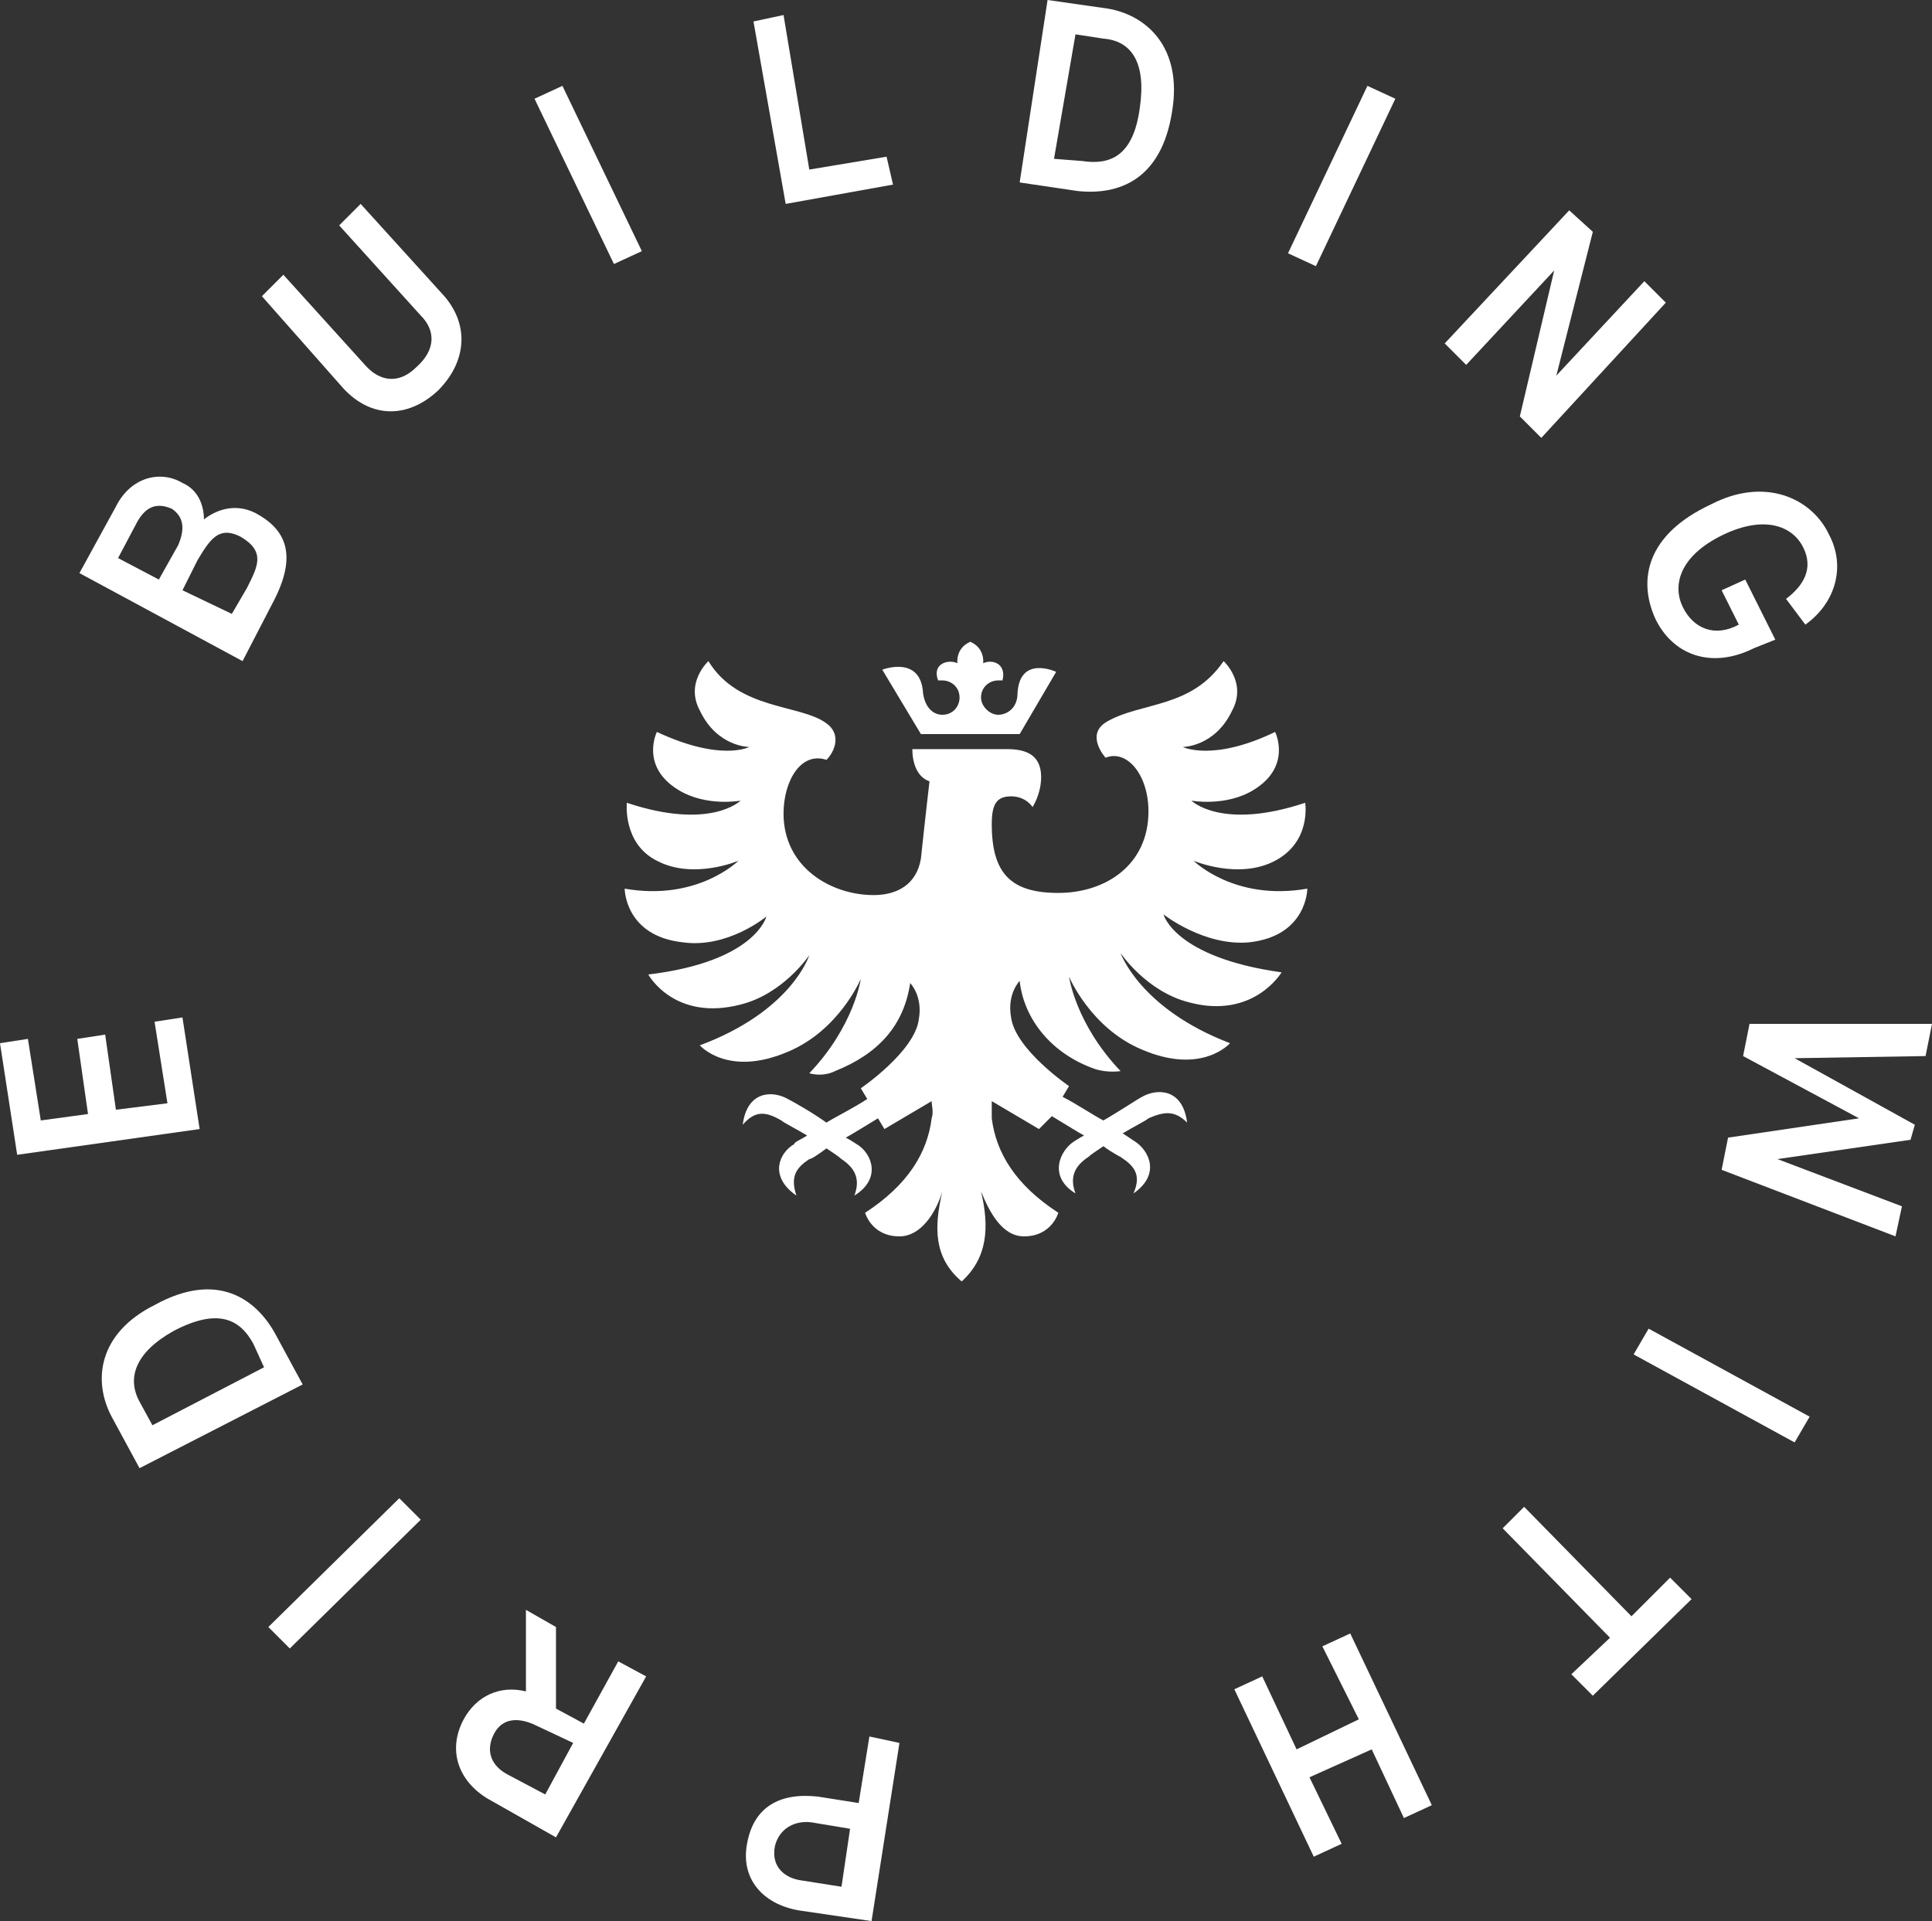 <?xml version="1.0" encoding="utf-8"?>
<!-- Generator: Adobe Illustrator 22.0.1, SVG Export Plug-In . SVG Version: 6.00 Build 0)  -->
<svg version="1.1" id="Layer_1" xmlns="http://www.w3.org/2000/svg" xmlns:xlink="http://www.w3.org/1999/xlink" x="0px" y="0px"
	 width="90px" height="89.5px" viewBox="0 0 90 89.5" style="enable-background:new 0 0 90 89.5;" xml:space="preserve">
<rect x="0" y="0" width="90" height="89.5" fill="#333333" stroke="none"/>
<style type="text/css">
	.st0{fill:#FFFFFF;}
</style>
<g>
	<g>
		<path class="st0" d="M3.7,26.7l1.7-3.1c0.7-1.4,2.1-1.7,3.1-1.1c0.7,0.3,1,1,1,1.7l0,0c0.5-0.4,1.4-0.8,2.4-0.3
			c1.3,0.7,2,1.8,0.9,4l-1.5,2.9L3.7,26.7z M8.3,25.4c0.3-0.7,0.3-1.3-0.3-1.7c-0.7-0.3-1.2-0.1-1.6,0.6L5.5,26l1.9,1L8.3,25.4z
			 M11.5,27.4c0.5-1,0.9-1.7-0.3-2.4c-1-0.5-1.4,0.1-2,1.1l-0.7,1.4l2.3,1.1L11.5,27.4z"/>
		<path class="st0" d="M12.2,13.8l1-1l3.8,4.2c0.7,0.8,1.6,0.9,2.4,0.1c0.9-0.8,0.9-1.7,0.2-2.4l-3.8-4.2l1-1l3.9,4.3
			c1.2,1.4,1,3.1-0.3,4.4c-1.4,1.3-3.1,1.3-4.4-0.1L12.2,13.8z"/>
		<path class="st0" d="M24.9,4.6L26.2,4l3.7,7.7l-1.3,0.6L24.9,4.6z"/>
		<path class="st0" d="M35.1,1l1.4-0.3l1.2,7.2l3.6-0.6l0.3,1.3l-5,0.9L35.1,1z"/>
		<path class="st0" d="M48.8,0l2.8,0.4c1.8,0.3,3.5,1.8,3,4.8c-0.5,3.2-2.5,3.9-4.4,3.7l-2.7-0.4L48.8,0z M50.4,7.5
			c1.3,0.2,2.4-0.2,2.7-2.5c0.3-2.1-0.4-3.1-1.7-3.2l-1.3-0.2l-1,5.8L50.4,7.5z"/>
		<path class="st0" d="M63.7,4L65,4.6l-3.7,7.8L60,11.8L63.7,4z"/>
		<path class="st0" d="M73.1,9.8l1.1,1l-1.7,6.7l0,0l4.1-4.4l1,1l-5.8,6.3l-1-1l1.6-6.8l0,0L68.3,17l-1-1L73.1,9.8z"/>
		<path class="st0" d="M79.7,23.5c2.5-1.3,4.7-0.3,5.5,1.4c0.8,1.5,0.3,3.2-1.1,4.2l-0.9-1.2c0.8-0.6,1.3-1.4,0.8-2.4
			c-0.5-1-1.8-1.5-3.7-0.6c-2.1,1-2.4,2.4-1.9,3.4c0.5,1,1.5,1.4,2.6,0.8l-0.8-1.6l1.1-0.5l1.4,2.8l-1,0.4c-2,1-3.8,0.3-4.6-1.4
			C76.3,27,76.7,24.9,79.7,23.5z"/>
		<path class="st0" d="M90,47.7l-0.3,1.5l-6.1,0.1l0,0l5.6,3.1L89,53.1L82.8,54l0,0l5.8,2.2l-0.3,1.4l-8.1-3.1l0.3-1.5l6.1-0.9l0,0
			l-5.4-2.9l0.3-1.5L90,47.7L90,47.7z"/>
		<path class="st0" d="M84.3,66l-0.7,1.2l-7.5-4.1l0.7-1.2L84.3,66z"/>
		<path class="st0" d="M76,75.3l1.8-1.8l1,1L74.2,79l-1-1l1.8-1.7L70,71.2l1-1L76,75.3z"/>
		<path class="st0" d="M66.7,84.1l-1.3,0.6l-1.5-3.2L61,82.8l1.5,3.1l-1.3,0.6l-3.7-7.8l1.3-0.6l1.6,3.4l2.9-1.4l-1.7-3.4l1.3-0.6
			L66.7,84.1z"/>
		<path class="st0" d="M40.6,89.5L37.2,89c-1.7-0.3-2.7-1.5-2.4-3.1c0.3-1.7,1.5-2.4,3.3-2.2l1.9,0.3l0.5-3.1l1.4,0.3L40.6,89.5z
			 M37.8,84.9c-0.8-0.1-1.5,0.3-1.7,1.1c-0.2,1,0.5,1.5,1.2,1.6l1.9,0.3l0.4-2.7L37.8,84.9z"/>
		<path class="st0" d="M25.9,85.6l-3-1.7c-1.5-0.8-2.1-2.3-1.3-3.8c0.6-1.1,1.7-1.6,2.9-1.3V75l1.4,0.8v3.8l1.3,0.7l1.6-2.9l1.3,0.7
			L25.9,85.6z M25,80.4c-0.8-0.4-1.6-0.4-2,0.4s-0.1,1.5,0.7,1.9l1.7,0.9l1.3-2.4L25,80.4z"/>
		<path class="st0" d="M13.5,76.8l-1-1l6.1-6l1,1L13.5,76.8z"/>
		<path class="st0" d="M6.5,68.4l-1.3-2.4c-0.9-1.7-0.6-3.9,2-5.2c2.9-1.6,4.7-0.3,5.6,1.3l1.3,2.4L6.5,68.4z M11.8,62.6
			c-0.6-1.1-1.6-1.7-3.7-0.6c-1.8,1-2.2,2.2-1.6,3.3l0.6,1.1l5.2-2.7L11.8,62.6z"/>
		<path class="st0" d="M0.8,53.8L0,48.6l1.3-0.2l0.6,3.8l2.2-0.3l-0.5-3.5l1.3-0.2l0.5,3.5l2.4-0.3l-0.6-3.8l1.3-0.2l0.8,5.2
			L0.8,53.8z"/>
	</g>
	<g>
		<path class="st0" d="M47.5,34.2l1.7-2.9c0,0-1.7-0.8-1.8,1c0,0.7-0.5,1-0.9,1c-0.4,0-0.8-0.4-0.8-0.8c0-0.5,0.4-0.8,0.8-0.8
			c0.1,0,0.2,0,0.2,0c0.2-0.8-0.5-1-0.9-0.8c0,0,0.1-0.7-0.6-1c-0.7,0.3-0.6,1-0.6,1c-0.4-0.2-1.2,0-0.9,0.8c0,0,0.1,0,0.2,0
			c0.4,0,0.8,0.3,0.8,0.8c0,0.4-0.3,0.8-0.8,0.8c-0.4,0-0.8-0.3-0.9-1c-0.1-1.8-1.9-1.1-1.9-1.1l1.8,3H47.5z"/>
		<path class="st0" d="M58.2,43.9c2.7-0.3,2.7-2.5,2.7-2.5c-3.4,0.6-5.3-1.3-5.3-1.3s2.1,0.9,3.8,0c1.7-0.9,1.4-2.7,1.4-2.7
			c-3.9,1.3-5.3-0.1-5.3-0.1s1.6,0.3,2.9-0.5c1.8-1.1,1-2.7,1-2.7c-2.9,1.4-4.3,0.7-4.3,0.7s1.5,0,2.3-1.7c0.7-1.3-0.4-2.3-0.4-2.3
			c-1.5,2.2-3.8,1.9-5.4,2.8c-1.1,0.6-0.1,1.7-0.1,1.7c1-0.4,2,0.8,2,2.5c0,2.5-2,3.8-4.2,3.8c-2.2,0-3.1-0.9-3.1-3.2
			c0-0.9,0.2-1.3,0.9-1.3s1,0.5,1,0.5s0.4-0.6,0.4-1.4c0-1.1-0.8-1.3-1.6-1.3h-4.4c0,0.6,0.2,1.3,0.8,1.5c0,0-0.2,1.7-0.4,3.6
			c-0.2,1.2-1.1,1.7-2.2,1.7c-2,0-4.2-1.3-4.2-3.8c0-1.5,0.8-2.9,2-2.5c0.4-0.4,0.7-1.2,0-1.7c-1.2-0.9-4.1-0.6-5.5-2.9
			c0,0-1.1,1-0.4,2.3c0.8,1.7,2.3,1.7,2.3,1.7s-1.3,0.7-4.3-0.7c0,0-0.8,1.6,1,2.7c1.3,0.8,2.9,0.5,2.9,0.5s-1.4,1.4-5.3,0.1
			c0,0-0.2,1.9,1.4,2.7c1.7,0.9,3.8,0,3.8,0s-1.9,1.9-5.3,1.3c0,0,0,2.2,2.7,2.5c2.1,0.3,3.9-1.2,3.9-1.2s-0.5,2.1-5.5,2.7
			c0,0,1.2,2.2,4.3,1.4c2-0.5,3.2-2.3,3.2-2.3s-0.8,2.6-5.1,4.2c0,0,1.3,1.5,4.1,0.3c2.4-1,3.4-3.4,3.4-3.4s-0.3,2.2-2.4,4.4
			c0,0,0.6,0.2,1.2-0.1c2-0.8,3.2-2.1,3.5-4.1c0,0,0.6,0.6,0.4,1.7c-0.2,1.5-2.7,3.2-2.7,3.2l0.3,0.5c-0.6,0.4-1.6,0.9-1.9,1.1
			c-0.7-0.5-1.6-1-1.8-1.1c-0.7-0.4-1.9-0.4-2.1,1.2c0.6-0.7,1.1-0.6,1.8-0.2c0.1,0.1,0.7,0.4,1.2,0.7c-0.3,0.2-0.6,0.3-0.6,0.4
			c-0.7,0.4-1.2,1.5,0.1,2.4c-0.3-0.9,0-1.3,0.6-1.7c0.1,0,0.4-0.2,0.8-0.5c0.3,0.2,0.6,0.4,0.7,0.5c0.6,0.4,0.9,0.9,0.6,1.7
			c1.3-0.8,0.8-2,0.1-2.4c0,0-0.3-0.2-0.5-0.3c0.2-0.1,1-0.6,1.5-0.9l0.3,0.5l2.2-1.3c0,0.2,0.1,0.5,0,0.8c-0.2,1.6-1.1,3.1-3.1,4.4
			c0,0,0.3,1.1,1.6,1.1c1,0,1.7-1.1,2-2.1c-0.4,1.7-0.4,3.1,0.9,4.2c1.2-1.1,1.3-2.5,0.9-4.2c0.4,1,1,2.1,2,2.1
			c1.3,0,1.6-1.1,1.6-1.1c-2-1.3-2.9-2.8-3.1-4.4c0-0.3,0-0.6,0-0.8l2.2,1.3L49,52c0.5,0.3,1.3,0.8,1.5,0.9C50.3,53,50,53.2,50,53.2
			c-0.6,0.4-1.2,1.6,0.1,2.4c-0.3-0.8,0-1.3,0.6-1.7c0.1-0.1,0.4-0.3,0.7-0.5c0.4,0.3,0.8,0.5,0.8,0.5c0.6,0.4,1,0.8,0.6,1.7
			c1.3-0.9,0.7-2,0.1-2.4c0,0-0.3-0.2-0.6-0.4c0.5-0.3,1.1-0.6,1.2-0.7c0.7-0.3,1.2-0.4,1.8,0.2c-0.2-1.6-1.4-1.6-2.1-1.2
			c-0.2,0.1-1.1,0.7-1.8,1.1c-0.4-0.2-1.3-0.8-1.9-1.1l0.3-0.5c0,0-2.5-1.7-2.7-3.2c-0.2-1.1,0.4-1.7,0.4-1.7
			c0.2,1.8,1.5,3.4,3.5,4.1c0.6,0.2,1.2,0.1,1.2,0.1c-2.1-2.2-2.4-4.4-2.4-4.4s1,2.4,3.4,3.4c2.8,1.2,4.1-0.3,4.1-0.3
			c-4.2-1.6-5.1-4.2-5.1-4.2s1.2,1.8,3.2,2.3c3,0.8,4.3-1.4,4.3-1.4c-5-0.7-5.5-2.7-5.5-2.7S56.1,44.1,58.2,43.9"/>
	</g>
</g>
</svg>
